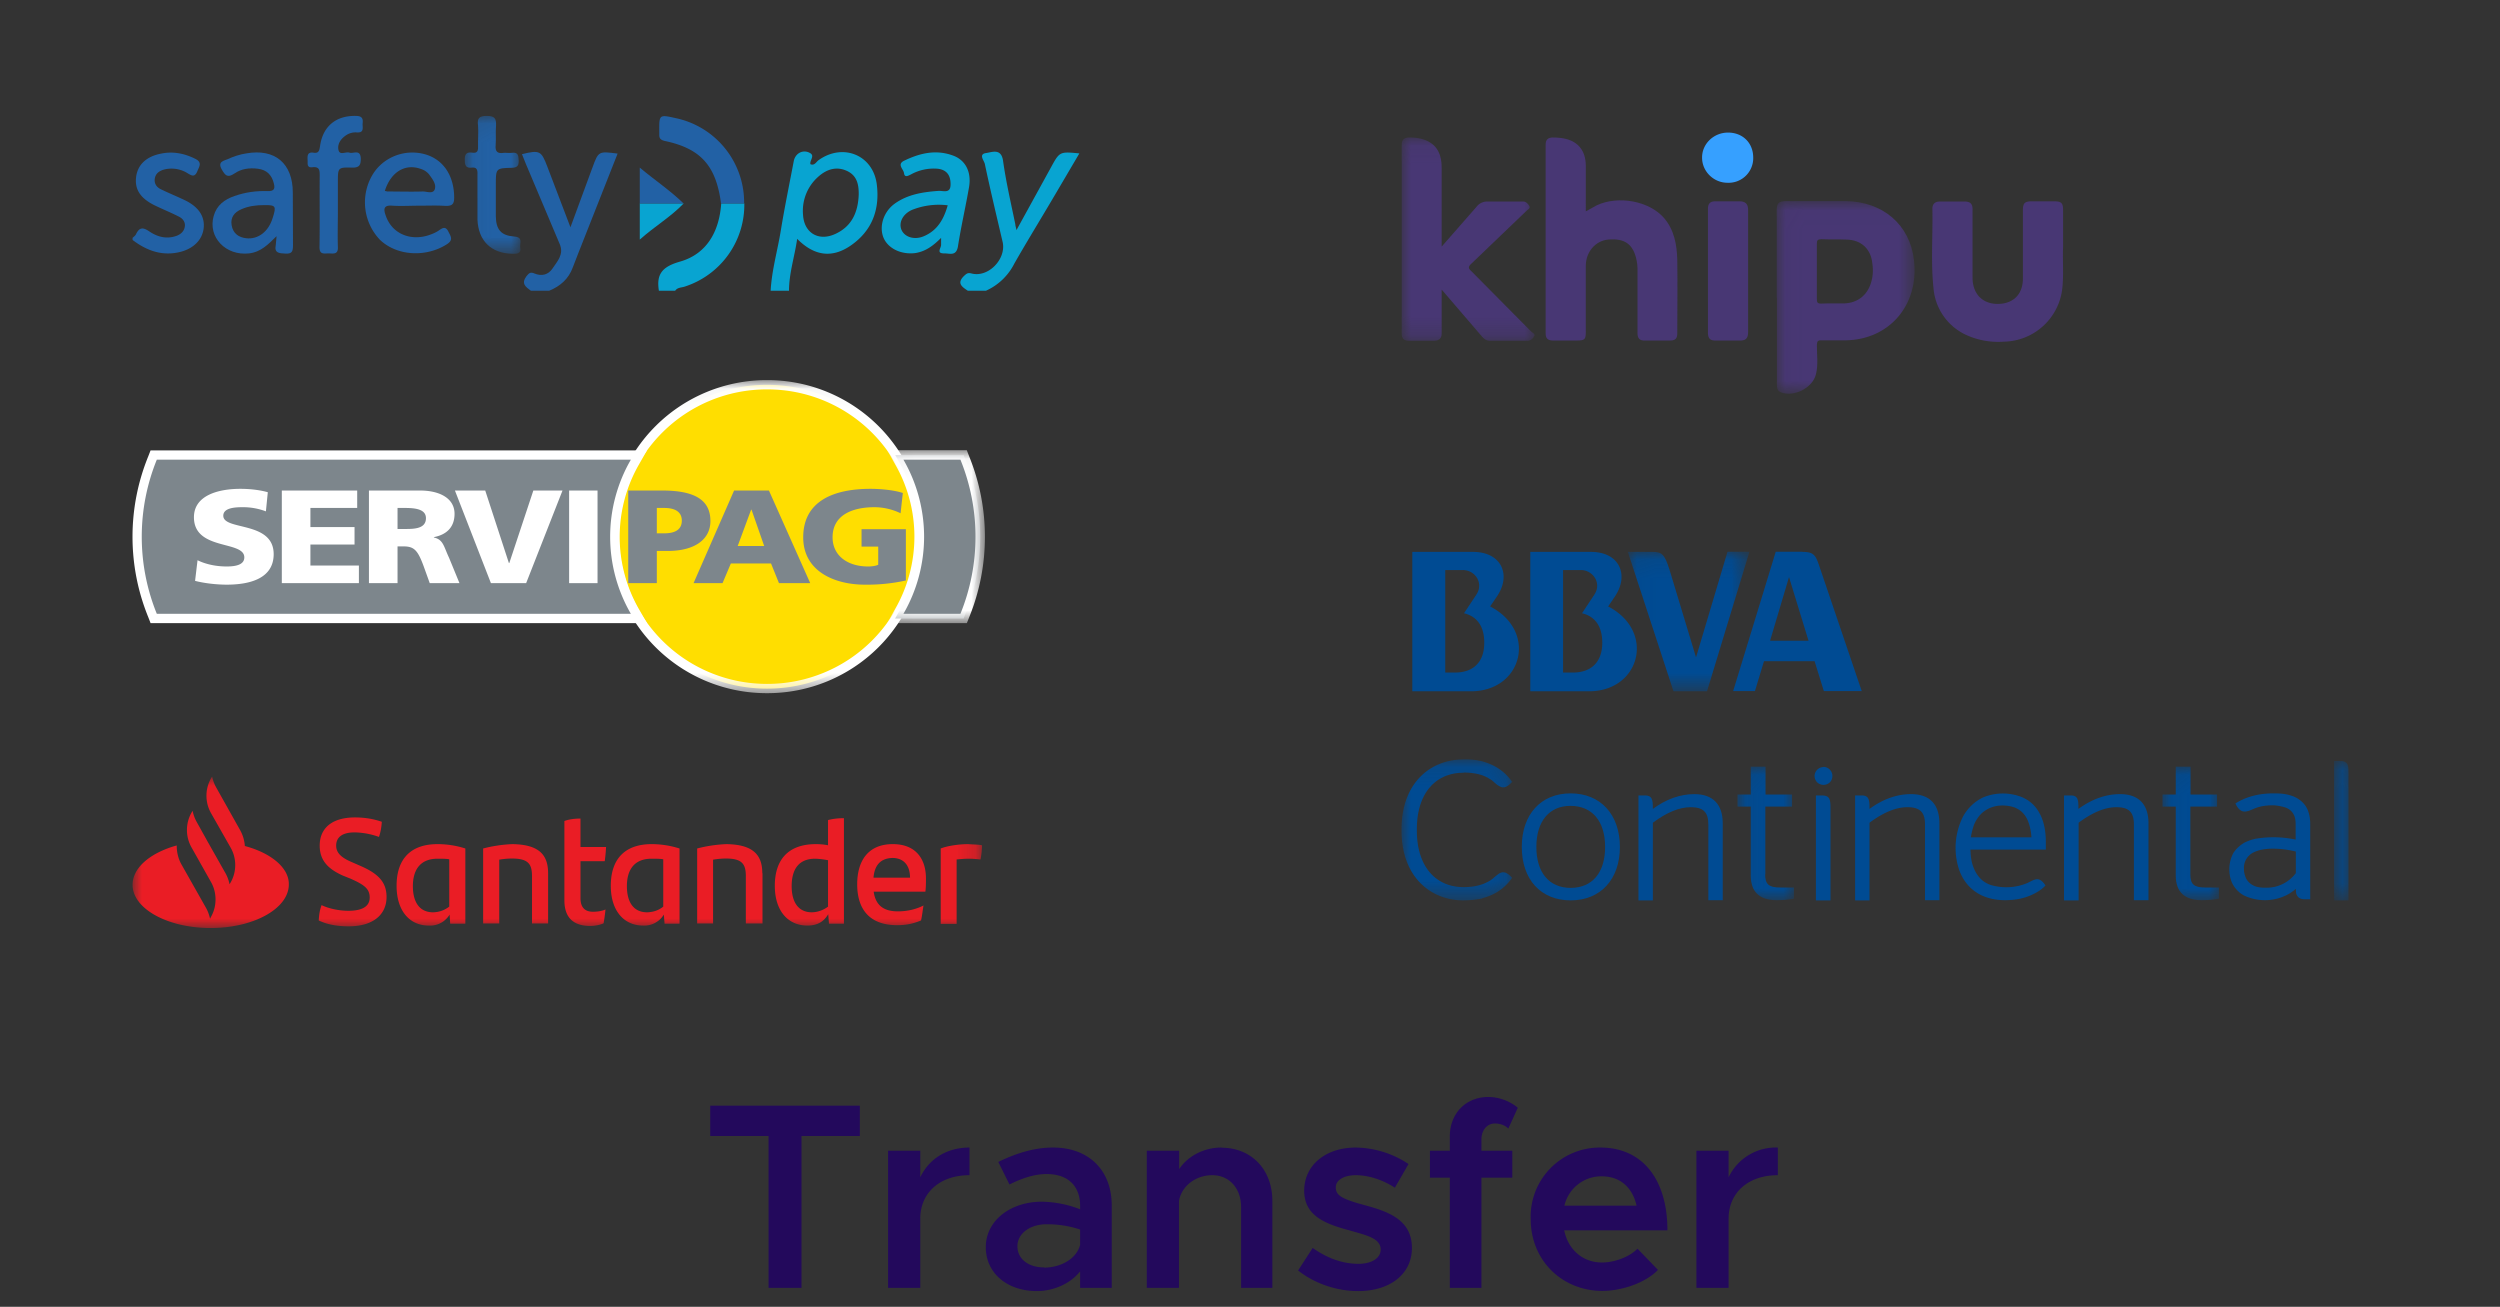 <svg height="69" viewBox="0 0 132 69" width="132" xmlns="http://www.w3.org/2000/svg" xmlns:xlink="http://www.w3.org/1999/xlink"><rect x="0" y="0" width="132" height="69" fill="#333333" stroke="none"/><mask id="a" fill="#fff"><path d="m.04.04h16.64v16.53h-16.64z" fill="#fff" fill-rule="evenodd"/></mask><mask id="b" fill="#fff"><path d="m.04.05h5.16v9.12h-5.16z" fill="#fff" fill-rule="evenodd"/></mask><mask id="c" fill="#fff"><path d="m0 16.61h45v-16.53h-45z" fill="#fff" fill-rule="evenodd"/></mask><mask id="d" fill="#fff"><path d="m.03.02h7.28v10.17h-7.28z" fill="#fff" fill-rule="evenodd"/></mask><mask id="e" fill="#fff"><path d="m0 .06h7.02v10.73h-7.02z" fill="#fff" fill-rule="evenodd"/></mask><mask id="f" fill="#fff"><path d="m0 0h44.85v8h-44.85z" fill="#fff" fill-rule="evenodd"/></mask><mask id="g" fill="#fff"><path d="m.05.09h2.96v7.28h-2.96z" fill="#fff" fill-rule="evenodd"/></mask><mask id="h" fill="#fff"><path d="m.08.07h2.99v7.05h-2.99z" fill="#fff" fill-rule="evenodd"/></mask><mask id="i" fill="#fff"><path d="m.05.07h2.98v7.05h-2.98z" fill="#fff" fill-rule="evenodd"/></mask><mask id="j" fill="#fff"><path d="m.06.04h.76v7.36h-.76z" fill="#fff" fill-rule="evenodd"/></mask><mask id="k" fill="#fff"><path d="m0 .1h5.84v7.43h-5.84z" fill="#fff" fill-rule="evenodd"/></mask><mask id="l" fill="#fff"><path d="m.03.09h6.42v7.36h-6.42z" fill="#fff" fill-rule="evenodd"/></mask><g fill="none" fill-rule="evenodd"><path d="m40.58 68h1.74v-8.02h3.08v-1.6h-7.9v1.6h3.08zm8.01-5.84v-1.4h-1.7v7.24h1.7v-3.65c0-1.38 1.04-2.3 2.6-2.3v-1.46c-1.2 0-2.14.6-2.6 1.57zm7-1.57c-.9 0-1.86.26-2.88.76l.59 1.19c.61-.3 1.27-.55 1.96-.55 1.31 0 1.77.82 1.77 1.66v.2a5.8 5.8 0 0 0 -2.03-.4c-1.62 0-2.95.98-2.95 2.4 0 1.4 1.16 2.32 2.7 2.32.84 0 1.75-.37 2.28-1.04v.87h1.67v-4.35c0-1.84-1.19-3.06-3.1-3.06zm-.46 6.33c-.81 0-1.41-.43-1.41-1.12 0-.68.68-1.16 1.54-1.16.64 0 1.24.1 1.77.28v.81c-.2.77-1.07 1.2-1.9 1.2zm9.37-6.33c-.96 0-1.8.47-2.24 1.14v-.97h-1.71v7.24h1.7v-4.58c.12-.77.86-1.37 1.76-1.37s1.52.7 1.52 1.68v4.27h1.65v-4.6c0-1.64-1.1-2.8-2.68-2.8zm7.2 7.58c1.7 0 2.85-.9 2.85-2.28 0-1.52-1.32-1.94-2.54-2.27l-.36-.1c-.83-.26-1.12-.42-1.12-.83 0-.4.46-.64 1.06-.64.63 0 1.38.22 2.06.66l.72-1.25a5.15 5.15 0 0 0 -2.78-.87c-1.6 0-2.73.93-2.73 2.29.02 1.23.93 1.7 2.38 2.08l.52.15c.66.19 1.14.39 1.14.87 0 .45-.48.75-1.17.75-.9 0-1.72-.34-2.42-.84l-.77 1.19c.87.7 2.06 1.09 3.17 1.09zm6.52-8.01c0-.49.3-.84.71-.84.3 0 .56.11.71.27l.5-1.1c-.41-.35-1-.57-1.55-.57-1.2 0-2.04.87-2.04 2.09v.75h-1.05v1.42h1.05v5.82h1.67v-5.82h1.63v-1.42h-1.63zm6.37 6.5c-1.04 0-1.8-.7-2-1.7h5.45c0-2.67-1.3-4.37-3.54-4.37a3.65 3.65 0 0 0 -3.68 3.77c0 2.23 1.7 3.8 3.78 3.8 1.05 0 2.31-.44 2.94-1.11l-1.08-1.12c-.4.42-1.2.73-1.87.73zm-.02-4.55c1.02 0 1.64.64 1.84 1.55h-3.81a2 2 0 0 1 1.97-1.55zm6.7.05a2.76 2.76 0 0 1 2.6-1.57v1.46c-1.56 0-2.6.92-2.6 2.3v3.65h-1.7v-7.24h1.7z" fill="#23095c" fill-rule="nonzero"/><g transform="translate(7 20)"><path d="m33.5 16.36a8.06 8.06 0 0 1 -8.07-8.02 8.05 8.05 0 0 1 8.07-8.02c4.45 0 8.07 3.6 8.07 8.02a8.06 8.06 0 0 1 -8.07 8.02" fill="#ffde00"/><path d="m8.36.53a7.81 7.81 0 0 1 7.83 7.78 7.81 7.81 0 0 1 -7.83 7.77 7.81 7.81 0 0 1 -7.82-7.77 7.8 7.8 0 0 1 7.82-7.78m0-.49a8.3 8.3 0 0 0 -8.32 8.27 8.3 8.3 0 0 0 8.32 8.26 8.3 8.3 0 0 0 8.32-8.26 8.3 8.3 0 0 0 -8.32-8.27" fill="#fff" mask="url(#a)" transform="translate(25.14 .03)"/><path d="m1.12 12.66-.06-.16a11.03 11.03 0 0 1 0-8.32l.06-.15h25.62l-.21.36a7.92 7.92 0 0 0 0 7.9l.21.37z" fill="#7d868c"/><path d="m26.31 4.27a8.12 8.12 0 0 0 0 8.14h-25.03a10.81 10.81 0 0 1 0-8.14zm.85-.49h-26.21l-.12.31a11.25 11.25 0 0 0 0 8.5l.12.31h26.21l-.42-.73a7.68 7.68 0 0 1 0-7.65z" fill="#fff"/><path d="m40.26 12.66.21-.37a7.93 7.93 0 0 0 0-7.9l-.2-.36h3.61l.06.15a11.02 11.02 0 0 1 0 8.32l-.06.16z" fill="#7d868c"/><path d="m3.91.54a10.8 10.8 0 0 1 0 8.14h-3.01a8.13 8.13 0 0 0 0-8.14h3zm.34-.5h-4.21l.42.74a7.68 7.68 0 0 1 0 7.65l-.42.74h4.21l.12-.3a11.27 11.27 0 0 0 0-8.51l-.12-.31z" fill="#fff" mask="url(#b)" transform="translate(39.8 3.73)"/><path d="m26.17 10.79h1.51v-1.7h.58c1.41 0 2.25-.6 2.25-1.58 0-1.1-.81-1.61-2.54-1.61h-1.8zm1.51-3.97h.39c.52 0 .93.17.93.67 0 .51-.41.67-.93.67h-.39zm1.94 3.97h1.53l.44-1.04h2.12l.42 1.04h1.65l-2.18-4.89h-1.84zm3.73-1.96h-1.4l.71-1.92h.02zm7.48 1.82a9.5 9.5 0 0 1 -2.18.22c-1.5 0-3.24-.65-3.24-2.5s1.5-2.56 3.56-2.56c.37 0 1.16.04 1.7.22l-.12 1.07a3.21 3.21 0 0 0 -1.37-.32c-1.22 0-2.22.44-2.22 1.59 0 .96.78 1.54 1.88 1.54.2 0 .4-.03.53-.09v-.96h-.88v-.92h2.34z" fill="#7d868c"/><g fill="#fff"><path d="m3.43 9.58c.38.19.92.33 1.54.33.48 0 .93-.09.93-.48 0-.91-2.66-.34-2.66-2.12 0-1.17 1.32-1.5 2.45-1.5.54 0 1.07.07 1.45.18l-.1 1.01a3.41 3.41 0 0 0 -1.24-.22c-.38 0-1.01.03-1.01.45 0 .8 2.66.26 2.66 2.03 0 1.27-1.23 1.61-2.48 1.61-.52 0-1.17-.07-1.67-.2zm4.45-3.68h3.98v.92h-2.47v1.01h2.33v.92h-2.33v1.11h2.56v.93h-4.07zm4.61 4.89h1.5v-1.94h.32c.56 0 .75.21 1.06 1.05l.32.89h1.57l-.55-1.34c-.28-.59-.3-.96-.8-1.07v-.02c.73-.14 1.09-.58 1.09-1.23 0-.84-.82-1.23-1.82-1.23h-2.7v4.89zm1.5-3.97h.4c.58 0 1.1.08 1.1.54 0 .56-.62.57-1.1.57h-.4v-1.1zm3.03-.92h1.6l1.25 3.83h.02l1.27-3.83h1.54l-1.92 4.89h-1.86z"/><path d="m23.05 10.79h1.5v-4.89h-1.5z" mask="url(#c)"/></g></g><path d="m2.15 3.7v1.48c0 .17.03.24.22.24.41-.02.82 0 1.24-.01.69-.03 1.2-.43 1.4-1.09.12-.38.12-.77.05-1.16-.12-.69-.62-1.1-1.33-1.12-.45-.02-.9 0-1.34-.02-.19 0-.25.06-.24.25zm-2.12 1.4v-4.6c0-.38.1-.49.5-.49h3.15c1.93.02 3.39 1.23 3.6 3.13.27 2.36-1.31 4.19-3.62 4.22h-1.26c-.2-.01-.24.05-.25.24 0 .52.08 1.05-.05 1.56-.18.72-1.18 1.22-1.86.94-.18-.07-.2-.24-.2-.42v-4.58" fill="#483774" mask="url(#d)" transform="translate(93.78 10.61)"/><path d="m83.73 11.16.58-.32c1.13-.53 2.77-.23 3.55.67.54.63.68 1.41.7 2.21.02 1.29 0 2.57 0 3.86.01.3-.11.41-.41.4h-1.27c-.33.02-.43-.13-.42-.44v-3.38c0-.14-.02-.28-.05-.43-.18-.84-.62-1.16-1.51-1.08-.66.07-1.16.64-1.17 1.37v3.48c0 .43-.05.48-.49.48h-1.24c-.26 0-.39-.1-.39-.37v-9.98c0-.25.12-.36.36-.37.25 0 .5.02.73.08.66.17 1.02.66 1.03 1.38z" fill="#483774"/><path d="m2.12 5.82 1.84-2.1a.7.7 0 0 1 .57-.28h1.88c.17 0 .27.12.34.24.07.13-.1.19-.16.26l-2.9 2.78c-.17.16-.18.24 0 .4l3.16 3.19c.07.07.24.12.15.25-.07.12-.17.23-.34.23h-2.01c-.22 0-.34-.15-.47-.3l-2.06-2.4v2.31c0 .26-.13.39-.4.39h-1.32c-.3 0-.39-.13-.39-.4v-5.38-4.51c-.01-.32.11-.44.42-.44.85 0 1.43.34 1.61.98.07.23.08.46.08.7z" fill="#483774" mask="url(#e)" transform="translate(74 7.2)"/><path d="m108.93 13.08c-.03.62.04 1.38-.04 2.14a3.16 3.16 0 0 1 -3.1 2.82 4.05 4.05 0 0 1 -2.07-.4 2.98 2.98 0 0 1 -1.63-2.41c-.15-1.4-.03-2.8-.06-4.21 0-.26.15-.38.4-.38h1.3c.3 0 .43.13.42.42v3.59c0 .96.64 1.5 1.58 1.38.68-.1 1.08-.58 1.08-1.33v-3.6c0-.38.1-.47.47-.47h1.18c.38 0 .47.09.47.46v1.98m-18.75 1.25v-3.25c-.01-.33.12-.45.43-.44h1.24c.3 0 .45.14.45.45v6.46c0 .31-.12.45-.44.44h-1.26c-.3.01-.42-.11-.42-.41z" fill="#483774"/><path d="m91.24 7c.78 0 1.33.55 1.33 1.32a1.3 1.3 0 0 1 -1.36 1.33c-.73 0-1.34-.6-1.34-1.32-.01-.73.61-1.33 1.37-1.33" fill="#36a0ff"/><path d="m44.85 3.63c0 .27-.04.57-.08.75-.2-.02-.4-.04-.64-.04-.2 0-.41.02-.62.04v3.4h-.84v-3.98c.35-.14.97-.23 1.45-.23.24.02.54.02.73.06m-5.72 1.71h1.92c0-.65-.34-1.04-.93-1.04-.62.02-.94.37-1 1.04m2.74.74h-2.73c.1.7.5 1.04 1.28 1.04.47 0 .94-.1 1.35-.31-.04.23-.07.54-.13.79-.4.17-.8.25-1.26.25-1.43 0-2.11-.81-2.11-2.16 0-1.18.53-2.12 1.88-2.12 1.23 0 1.75.8 1.75 1.81 0 .27 0 .46-.03.7m-5.14.79v-2.45a4.06 4.06 0 0 0 -.68-.08c-.85 0-1.24.54-1.24 1.45 0 .8.32 1.38 1.07 1.38.34-.01.62-.13.85-.3m.84-4.65v5.55h-.79l-.04-.5c-.22.37-.54.6-1.1.6-1.02 0-1.72-.77-1.72-2.1 0-1.4.73-2.2 2.17-2.2.22 0 .43.02.64.06v-1.33c.26-.07.56-.1.84-.1m-4.3 2.9v2.66h-.88v-2.5c0-.64-.2-.93-1.05-.93-.2 0-.43.02-.68.06v3.37h-.84v-3.96a7.28 7.28 0 0 1 1.54-.23c1.43.02 1.9.58 1.9 1.54m-5.23 1.76v-2.5c-.17-.03-.38-.03-.62-.03-.89 0-1.3.56-1.3 1.45 0 .8.32 1.38 1.07 1.38.36-.01.64-.13.85-.3m.86-3.07v3.97h-.79l-.04-.48a1.2 1.2 0 0 1 -1.09.58c-1.01 0-1.71-.77-1.71-2.1 0-1.4.73-2.2 2.16-2.2a4.9 4.9 0 0 1 1.47.23m-4.57 3.34c.24 0 .49-.04.66-.12-.02.23-.06.5-.1.73-.22.1-.49.14-.71.14-.83 0-1.36-.39-1.36-1.35v-4.19c.26-.1.58-.13.85-.13v1.5h1.35a8.5 8.5 0 0 1 -.07.75h-1.28v1.95c0 .5.24.72.66.72m-2.37-2.04v2.66h-.85v-2.5c0-.64-.2-.93-1.06-.93-.2 0-.43.02-.67.06v3.37h-.85v-3.96a7.28 7.28 0 0 1 1.54-.23c1.43.02 1.89.58 1.89 1.54m-5.22 1.76v-2.5c-.17-.03-.38-.03-.62-.03-.89 0-1.3.56-1.3 1.45 0 .8.32 1.38 1.07 1.38.36-.01.62-.13.85-.3m.85-3.07v3.97h-.8l-.03-.48a1.2 1.2 0 0 1 -1.1.58c-1.01 0-1.7-.77-1.7-2.1 0-1.4.73-2.2 2.16-2.2a4.8 4.8 0 0 1 1.47.23m-7.74 3.8c.02-.33.05-.54.15-.81.43.21 1 .3 1.41.3.72 0 1.13-.22 1.13-.7 0-.47-.3-.68-1.02-1l-.4-.16c-.73-.33-1.22-.76-1.22-1.58 0-.91.63-1.49 1.87-1.49.5 0 .98.08 1.41.23-.02.31-.07.56-.15.8a4 4 0 0 0 -1.28-.24c-.68 0-.98.27-.98.7 0 .4.3.65.85.88l.41.18c.98.42 1.4.88 1.4 1.65 0 .91-.68 1.55-2 1.55-.62 0-1.15-.1-1.58-.31m-3.9-3.92c-.02-.29-.1-.57-.24-.83l-1.29-2.3a2 2 0 0 1 -.2-.55l-.06.1a1.87 1.87 0 0 0 0 1.83l1.04 1.83c.32.56.32 1.27 0 1.83l-.06.1a2 2 0 0 0 -.2-.56l-.95-1.68-.6-1.08a2 2 0 0 1 -.2-.56l-.06.1a1.87 1.87 0 0 0 0 1.83l1.03 1.83c.32.56.32 1.28 0 1.84l-.05.1a2 2 0 0 0 -.21-.57l-1.3-2.3c-.17-.3-.25-.65-.25-1-1.37.38-2.33 1.16-2.33 2.08 0 1.26 1.85 2.28 4.12 2.28 2.28 0 4.13-1.03 4.13-2.3.02-.87-.93-1.66-2.32-2.03" fill="#ea1d25" mask="url(#f)" transform="translate(7 41)"/><path d="m45.34 10.3c.01-.54-.08-1.02-.61-1.27-.55-.26-1.06-.1-1.49.27a2.4 2.4 0 0 0 -.84 2.04c.05.93.78 1.4 1.64 1.04.92-.39 1.26-1.15 1.3-2.09zm-4.65 5.05c.06-1.09.37-2.14.54-3.2.2-1.22.45-2.43.68-3.64.08-.42.49-.64.86-.43.27.15-.03.39.02.59.22.09.3-.12.44-.22 1.3-.92 2.9-.25 3.07 1.33.15 1.3-.26 2.4-1.36 3.17-1 .7-1.95.57-2.85-.34-.13.93-.43 1.81-.43 2.74z" fill="#08a4d1"/><path d="m28.03 15.35c-.27-.2-.53-.37-.23-.77.14-.17.21-.23.42-.14.38.16.73.07.95-.26.26-.39.62-.75.38-1.3l-1.79-4.24-.2-.5c.94-.23 1.02-.18 1.34.66l1.22 3.2 1.16-3.15c.32-.87.32-.87 1.33-.74l-2.06 5.22-.31.8c-.22.6-.66.98-1.24 1.22z" fill="#2261a5"/><path d="m51.1 15.35c-.3-.2-.6-.39-.2-.78.14-.13.2-.18.4-.13.88.23 1.84-.76 1.64-1.66-.32-1.37-.65-2.74-.94-4.12-.03-.17-.36-.52.07-.58.3-.04.79-.27.89.4.16 1.14.42 2.25.65 3.37 0 .07.03.14.06.3l1.82-3.31c.46-.84.46-.84 1.5-.74l-1.33 2.26c-.7 1.19-1.42 2.36-2.1 3.55a3.1 3.1 0 0 1 -1.5 1.44z" fill="#08a4d1"/><path d="m7 12.56c.06-.06.14-.11.18-.19.18-.38.37-.38.72-.14.42.28.9.41 1.43.22.23-.09.4-.25.43-.5.03-.23-.11-.41-.31-.51-.43-.22-.88-.4-1.31-.61-.75-.38-1.04-.85-.95-1.51.09-.63.54-1.06 1.32-1.21.63-.13 1.23-.01 1.81.28.37.19.2.4.1.65-.13.31-.27.26-.51.11a1.6 1.6 0 0 0 -1.24-.2c-.25.07-.46.2-.5.5-.03.27.12.45.34.55.43.21.88.39 1.31.6.7.36 1.01.86.93 1.48-.09.64-.6 1.1-1.36 1.25-.9.18-1.68-.12-2.39-.66v-.1z" fill="#2261a5"/><path d="m39.3 10.74a4.54 4.54 0 0 1 -3.14 4.39c-.17.06-.39.04-.51.22h-.86c-.14-.86.16-1.26 1.09-1.53 1.44-.4 2.1-1.6 2.2-3.08z" fill="#08a4d1"/><path d="m20.32 10.08.13.03c.63 0 1.26.02 1.88 0 .21 0 .52.14.62-.1.1-.26-.09-.52-.25-.74-.12-.18-.3-.3-.51-.36-.81-.28-1.56.18-1.87 1.17m1.8.78c-.46 0-.93.03-1.4 0-.47-.04-.48.18-.35.53.32.94 1.3 1.37 2.32 1.01.17-.06.33-.13.48-.23.21-.15.37-.24.52.09.14.26.23.43-.1.64-1.1.7-2.63.62-3.53-.24a2.86 2.86 0 0 1 -.41-3.4c.55-.95 1.7-1.41 2.77-1.12.99.27 1.56 1.14 1.56 2.3 0 .36-.13.44-.47.43-.46-.03-.92-.01-1.39-.01" fill="#2261a5"/><path d="m50.04 10.84a3.83 3.83 0 0 0 -1.88.24c-.5.22-.72.68-.56 1.06.17.38.67.54 1.16.34.73-.3 1.07-.9 1.28-1.64m-.35 1.72c-.4.4-.8.71-1.35.8-.74.1-1.46-.23-1.7-.83-.23-.6.02-1.37.62-1.79.68-.48 1.47-.6 2.28-.66.26-.02.66.17.65-.36 0-.46-.2-.75-.67-.81a2.5 2.5 0 0 0 -1.44.31c-.15.07-.32.17-.35-.09-.03-.2-.38-.45 0-.64.82-.4 1.68-.61 2.58-.28.68.24 1 .89.85 1.7-.18 1.04-.42 2.07-.58 3.1-.09.54-.45.36-.73.37-.44 0-.15-.29-.16-.46z" fill="#08a4d1"/><path d="m13.94 10.83c-.42 0-.82.05-1.2.22-.37.16-.58.43-.51.84.07.43.36.64.77.69.63.07 1.18-.35 1.4-1.08.2-.62.16-.68-.46-.67m.65 1.65c-.41.4-.8.83-1.45.9-1.22.13-2.17-.85-1.86-1.97.16-.58.58-.88 1.1-1.06.57-.2 1.15-.28 1.74-.26.33.01.42-.1.34-.4-.11-.46-.38-.72-.84-.78-.45-.06-.88 0-1.24.25-.37.25-.49.1-.67-.21-.24-.42.11-.46.32-.55.3-.14.64-.25.97-.3 1.52-.27 2.46.53 2.46 2.07l.01 2.78c0 .32-.05.46-.4.44-.31-.02-.6-.01-.51-.45l.04-.43v-.03" fill="#2261a5"/><path d="m.72 4.43v-1.28c.01-.23-.06-.35-.3-.32-.32.04-.37-.13-.37-.41-.01-.32.11-.42.4-.38.24.04.31-.08.3-.3-.01-.38.03-.76 0-1.14-.05-.37.05-.5.47-.5.43 0 .5.16.48.53-.03.34.01.68-.02 1.02-.03.35.11.45.43.4.14-.01.29.02.43 0 .35-.05.34.17.36.42 0 .28-.09.36-.37.37-.84.02-.84.03-.84.9v1.65c.01.71.27 1.03.98 1.08.48.04.27.35.31.57.06.33-.16.34-.39.34-1.14-.01-1.83-.68-1.87-1.82z" fill="#2261a5" mask="url(#g)" transform="translate(24.49 6.02)"/><path d="m17.84 11.16c0 .63-.02 1.26 0 1.88.02.42-.25.34-.49.34s-.49.08-.48-.35c.02-1.24 0-2.5.01-3.74 0-.29 0-.5-.38-.46-.33.04-.24-.22-.26-.4-.01-.2-.01-.41.3-.37.29.05.32-.1.36-.36.15-1.04.85-1.6 1.88-1.58.27 0 .4.08.37.37-.03.22.12.54-.33.5a.9.9 0 0 0 -.6.19c-.25.18-.41.45-.35.73.06.32.39.08.58.15.21.07.57-.2.6.3 0 .34-.06.5-.46.49-.75-.02-.75 0-.75.76v1.56zm21.46-.42h-1.23c-.26-1.99-1.07-2.9-2.98-3.3-.34-.08-.27-.27-.28-.47-.01-.93-.01-.93.88-.73a4.55 4.55 0 0 1 3.6 4.5" fill="#2261a5"/><path d="m36.1 10.74c-.68.71-1.52 1.2-2.32 1.91v-1.91h2.31" fill="#08a4d1"/><path d="m36.1 10.74h-2.32v-1.89c.8.67 1.6 1.2 2.31 1.89" fill="#2261a5"/><g fill="#004b93"><path d="m82.93 46.88c-1.13 0-1.81-.8-1.81-2.16s.68-2.17 1.8-2.17c1.15 0 1.83.81 1.83 2.17s-.68 2.16-1.82 2.16m0-4.99c-1.57 0-2.58 1.11-2.58 2.83 0 1.71 1 2.82 2.58 2.82 1.57 0 2.6-1.1 2.6-2.82s-1.03-2.83-2.6-2.83m6.53.04c-.74 0-1.48.26-2.19.78v-.06c0-.4-.03-.65-.4-.65h-.36v5.54h.76v-4.1c.74-.55 1.4-.82 2-.82.66 0 .93.26.93.91v4h.76v-4.06c0-1-.52-1.54-1.5-1.54"/><path d="m1.54 5.75v-3.57h1.41v-.64h-1.4v-1.47h-.78v1.47h-.7v.64h.7v3.63c0 .87.46 1.31 1.38 1.31.32 0 .63-.03.8-.06l.1-.02v-.59h-.73c-.6 0-.79-.17-.79-.7" mask="url(#h)" transform="translate(91.67 40.41)"/><path d="m96.28 40.5a.48.48 0 0 0 -.47.47c0 .26.2.47.47.47s.47-.2.47-.47a.48.48 0 0 0 -.47-.48m-.1 1.51h-.3v5.54h.77v-4.87c0-.48-.04-.67-.47-.67m4.72-.07c-.74 0-1.48.26-2.19.78v-.06c0-.4-.03-.65-.4-.65h-.36v5.54h.76v-4.1c.74-.55 1.4-.82 2-.82.66 0 .93.26.93.91v4h.76v-4.06c0-1-.51-1.54-1.5-1.54m11.04 0c-.75 0-1.48.26-2.2.78v-.06c0-.4-.02-.65-.4-.65h-.36v5.54h.77v-4.1c.74-.55 1.4-.82 2-.82.65 0 .92.26.92.91v4h.77v-4.06c0-1-.52-1.54-1.5-1.54"/><path d="m1.51 5.75v-3.57h1.41v-.64h-1.4v-1.47h-.78v1.47h-.7v.64h.7v3.63c0 .87.46 1.31 1.38 1.31.32 0 .63-.03.8-.06l.1-.02v-.59h-.72c-.6 0-.79-.17-.79-.7" mask="url(#i)" transform="translate(114.14 40.41)"/><path d="m.37.04h-.31v7.36h.76v-6.74c0-.44-.04-.62-.45-.62" mask="url(#j)" transform="translate(123.18 40.14)"/><path d="m121.22 46.1a1.92 1.92 0 0 1 -1.6.77 1.7 1.7 0 0 1 -.47-.05.98.98 0 0 1 -.28-.13.8.8 0 0 1 -.28-.32 1.2 1.2 0 0 1 -.11-.54.89.89 0 0 1 .32-.7c.12-.11.3-.18.5-.24.2-.05.43-.08.69-.08.45 0 .85.06 1.23.15v1.15zm.34-3.75a1.5 1.5 0 0 0 -.65-.36c-.25-.08-.54-.1-.85-.1-1.05 0-1.65.3-2.03.53.28.6.59.45.98.28.3-.13.64-.18 1-.18.17 0 .36.04.54.08.1.03.2.06.28.11a.8.8 0 0 1 .28.3c.07.13.1.3.1.52v.8a5.7 5.7 0 0 0 -2.14-.04c-.2.05-.38.11-.56.2-.24.14-.44.32-.59.55a1.86 1.86 0 0 0 -.08 1.55c.14.3.37.55.66.7a2.58 2.58 0 0 0 2.15.01c.22-.1.4-.22.57-.37l.01.2a.44.44 0 0 0 .13.25c.05.04.1.07.16.08.06.02.12.02.2.02h.26v-3.98c0-.29-.05-.53-.14-.75a1.2 1.2 0 0 0 -.28-.4z"/><path d="m3.28.79c.17 0 .33.01.47.03.3.04.55.11.75.22h.02l.07.05.1.06h.01l.06.04.06.05.16.14c.06.05.11.09.17.12.19.12.39.12.69-.22a2.7 2.7 0 0 0 -.3-.36c-.5-.5-1.04-.65-1.27-.72a3.66 3.66 0 0 0 -1.03-.1c-1.61 0-3.24 1.14-3.24 3.7v.04c0 2.55 1.63 3.7 3.25 3.7a5.42 5.42 0 0 0 1.01-.1v-.01c.23-.07.78-.21 1.28-.72.1-.1.2-.22.3-.36-.3-.34-.5-.34-.7-.22l-.16.12-.16.14-.06.05c-.02 0-.04.02-.06.04a1.97 1.97 0 0 1 -.2.11c-.2.1-.45.18-.75.22-.14.02-.3.03-.47.03-1.52 0-2.47-1.14-2.47-2.98v-.04-.05c0-1.84.95-2.97 2.47-2.97" mask="url(#k)" transform="translate(74 40)"/><path d="m104.06 44.22c.04-.26.1-.48.17-.68.15-.34.35-.59.6-.75.26-.17.56-.26.9-.26.23 0 .45.04.63.1.13.05.25.12.36.21.16.14.29.32.38.57.08.22.14.48.16.8h-3.2zm3.47-1.53c-.2-.27-.46-.47-.77-.6a2.73 2.73 0 0 0 -2.02 0c-.44.2-.82.54-1.08 1a3.68 3.68 0 0 0 -.23 2.8c.17.5.47.92.88 1.2.4.28.94.44 1.55.44.5 0 .9-.08 1.22-.2.53-.2.8-.44.92-.58-.35-.52-.56-.31-.97-.12a2.87 2.87 0 0 1 -1.94.09 1.43 1.43 0 0 1 -.46-.27c-.19-.18-.34-.4-.44-.68-.1-.26-.14-.56-.15-.91h3.98v-.16-.22c0-.43-.05-.81-.16-1.14a2.29 2.29 0 0 0 -.33-.65zm-14.07-8.86 1-3.36 1.03 3.36zm1.7-4.7h-1.4l-2.25 7.36h1.15l.48-1.58h2.67l.49 1.58h2l-2.24-6.6c-.2-.61-.32-.75-.9-.75zm-12.1 6.38h-.53v-5.41h.95c.45 0 .85.37.85.82 0 .16-.03.31-.19.54l-.61.92c.64.15 1.07.64 1.07 1.55 0 1.11-.67 1.58-1.54 1.58m1.85-3.49.36-.53c.76-1.13.24-2.35-1.26-2.35h-3.21v7.36h3.1c2.71 0 3.53-3.17 1.01-4.48m-8.08 3.49h-.52v-5.41h.94c.46 0 .85.37.85.82 0 .16-.03.31-.19.54l-.61.92c.64.15 1.07.64 1.07 1.55 0 1.11-.66 1.58-1.54 1.58m1.85-3.49.36-.53c.77-1.13.24-2.35-1.26-2.35h-3.21v7.36h3.1c2.71 0 3.54-3.17 1.01-4.48"/><path d="m5.29.1-1.66 5.57-1.4-4.63c-.26-.82-.4-.94-.9-.94h-1.3l2.41 7.36h1.77l2.24-7.37h-1.15z" mask="url(#l)" transform="translate(85.92 29.04)"/></g></g></svg>